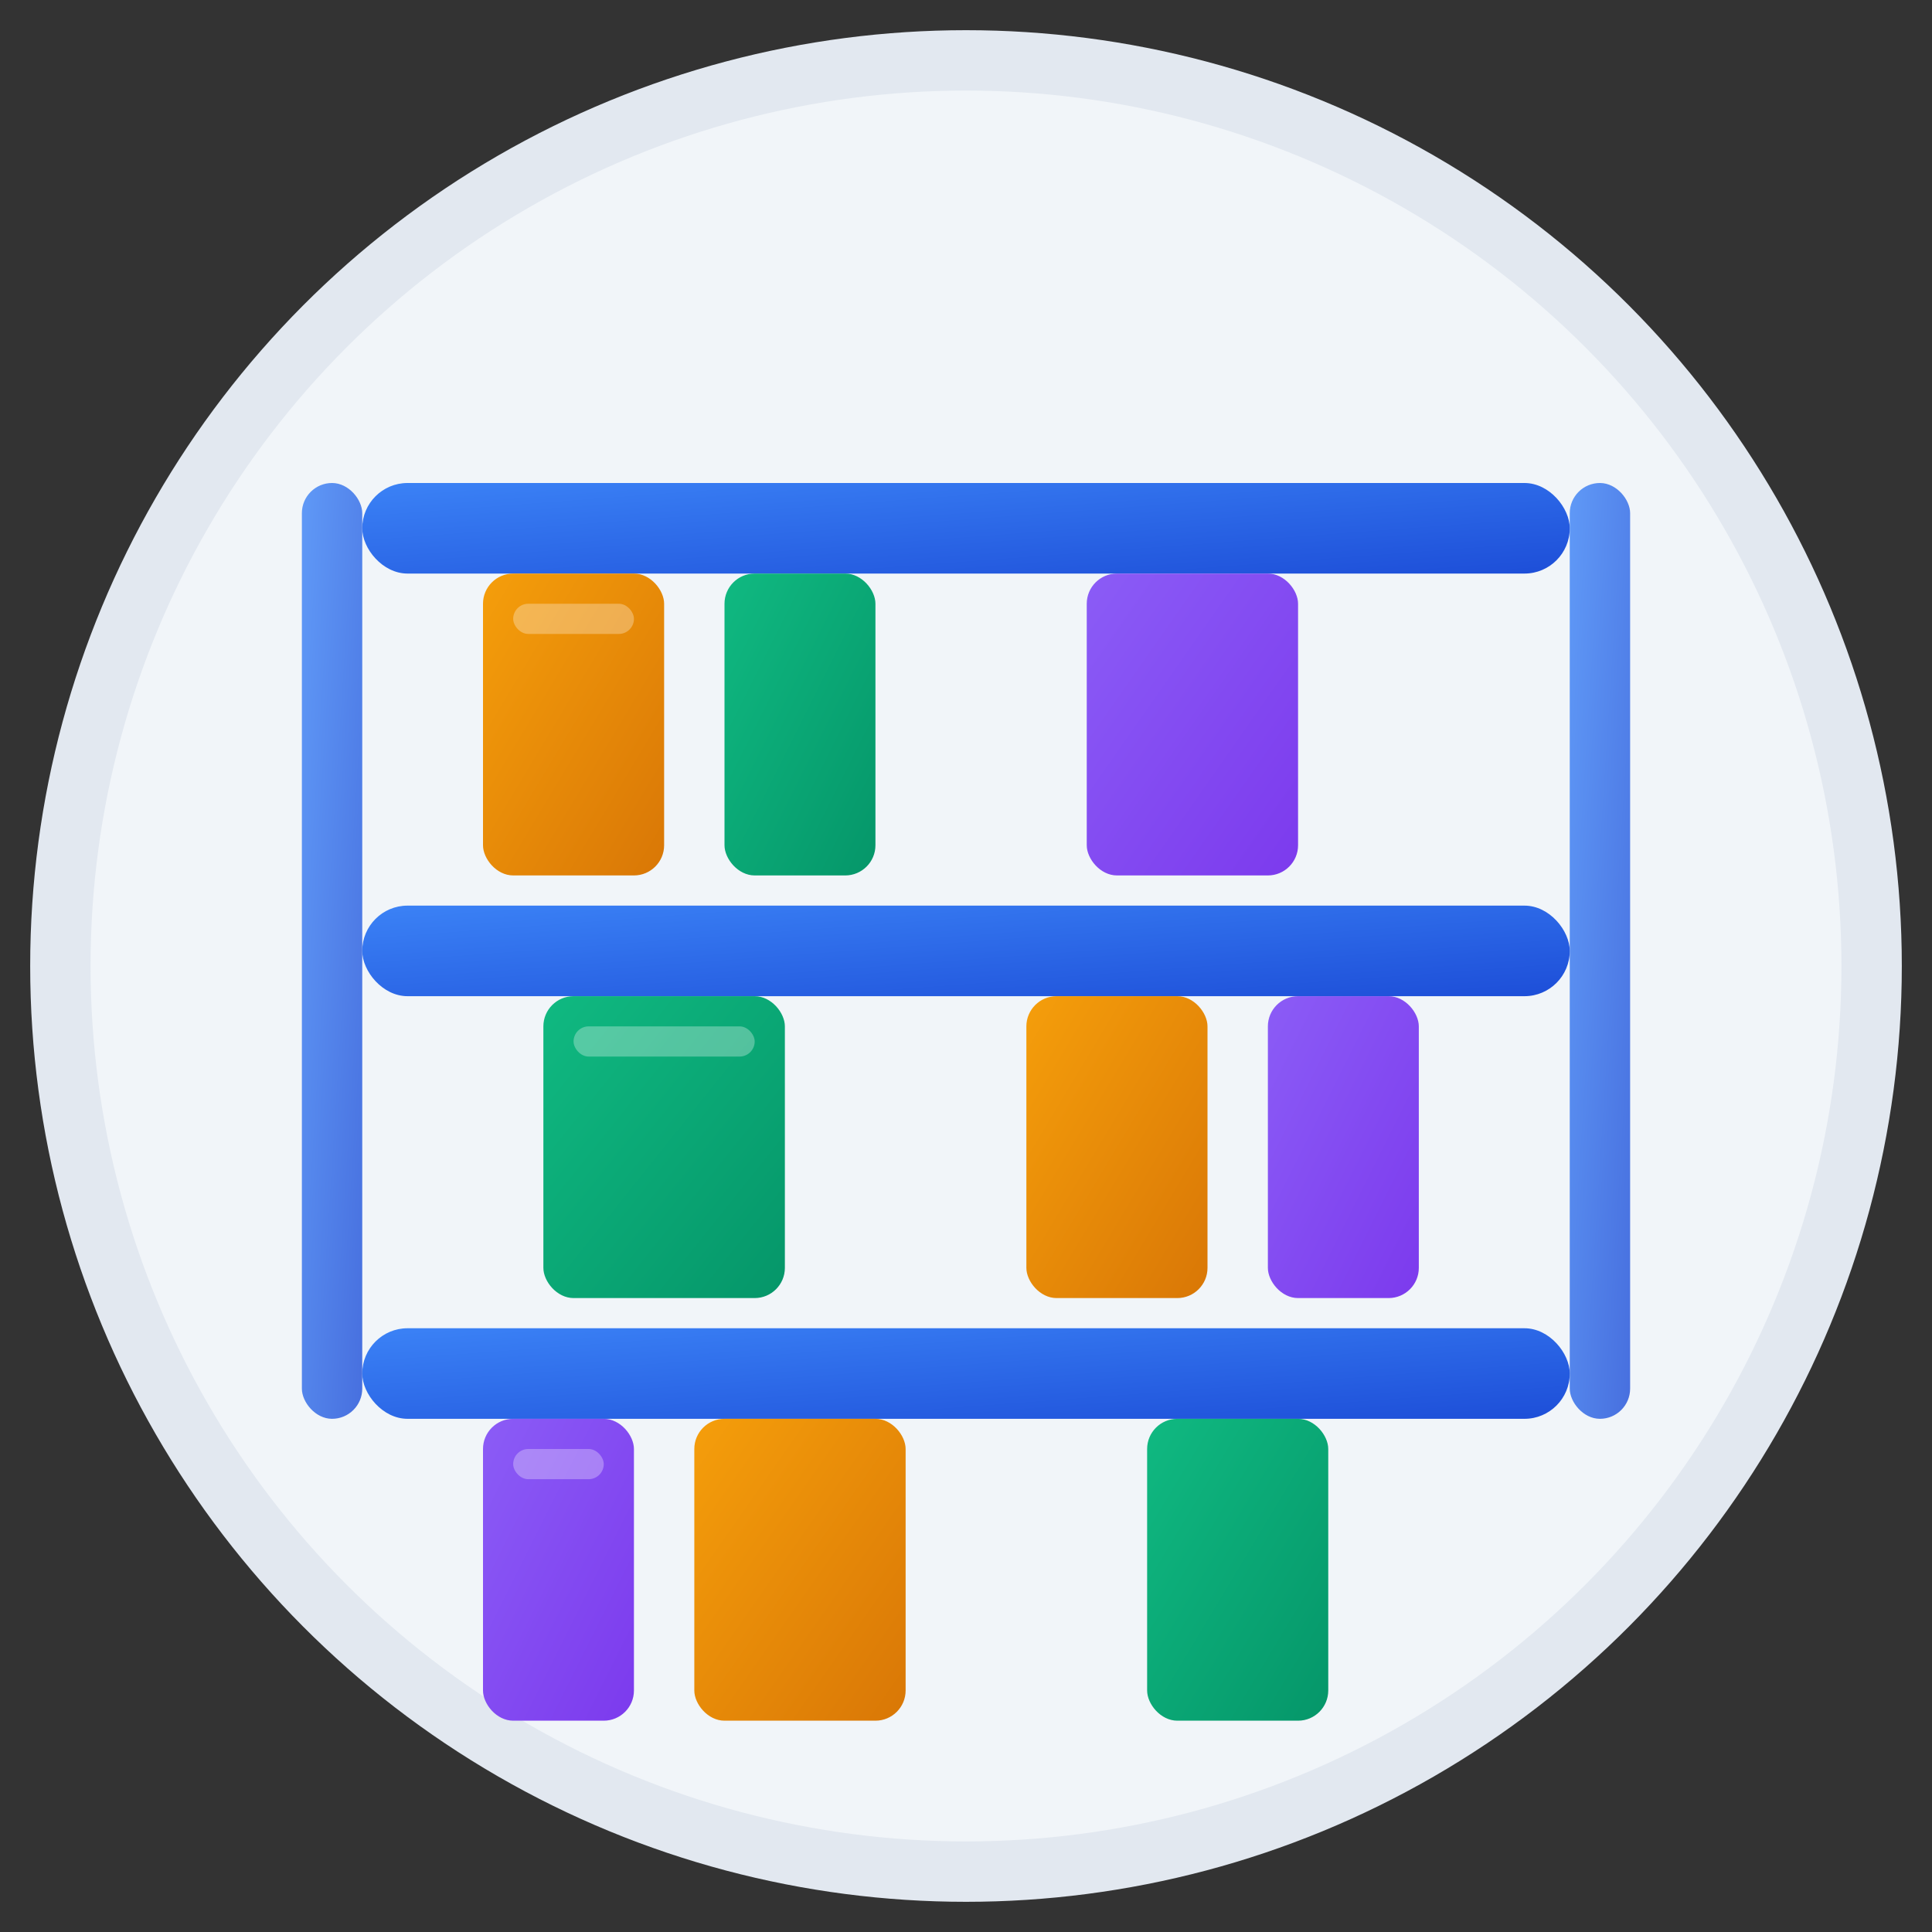 <svg width="64" height="64" viewBox="0 0 64 64" fill="none" xmlns="http://www.w3.org/2000/svg">
  <rect x="0" y="0" width="64" height="64" fill="#333333" stroke="none"/>
  <defs>
    <linearGradient id="shelfGradient" x1="0%" y1="0%" x2="100%" y2="100%">
      <stop offset="0%" style="stop-color:#3b82f6;stop-opacity:1" />
      <stop offset="100%" style="stop-color:#1d4ed8;stop-opacity:1" />
    </linearGradient>
    <linearGradient id="itemGradient" x1="0%" y1="0%" x2="100%" y2="100%">
      <stop offset="0%" style="stop-color:#f59e0b;stop-opacity:1" />
      <stop offset="100%" style="stop-color:#d97706;stop-opacity:1" />
    </linearGradient>
    <linearGradient id="item2Gradient" x1="0%" y1="0%" x2="100%" y2="100%">
      <stop offset="0%" style="stop-color:#10b981;stop-opacity:1" />
      <stop offset="100%" style="stop-color:#059669;stop-opacity:1" />
    </linearGradient>
    <linearGradient id="item3Gradient" x1="0%" y1="0%" x2="100%" y2="100%">
      <stop offset="0%" style="stop-color:#8b5cf6;stop-opacity:1" />
      <stop offset="100%" style="stop-color:#7c3aed;stop-opacity:1" />
    </linearGradient>
  </defs>
  
  <!-- Background circle -->
  <circle cx="32" cy="32" r="30" fill="#f1f5f9" stroke="#e2e8f0" stroke-width="2"/>
  
  <!-- Main shelf structure -->
  <g transform="translate(32, 32)">
    <!-- Top shelf -->
    <rect x="-20" y="-16" width="40" height="3" rx="1.5" fill="url(#shelfGradient)"/>
    
    <!-- Middle shelf -->
    <rect x="-20" y="-2" width="40" height="3" rx="1.5" fill="url(#shelfGradient)"/>
    
    <!-- Bottom shelf -->
    <rect x="-20" y="12" width="40" height="3" rx="1.5" fill="url(#shelfGradient)"/>
    
    <!-- Shelf supports -->
    <rect x="-22" y="-16" width="2" height="31" rx="1" fill="url(#shelfGradient)" opacity="0.8"/>
    <rect x="20" y="-16" width="2" height="31" rx="1" fill="url(#shelfGradient)" opacity="0.8"/>
    
    <!-- Items on shelves -->
    <!-- Top shelf items -->
    <rect x="-16" y="-13" width="6" height="10" rx="1" fill="url(#itemGradient)"/>
    <rect x="-8" y="-13" width="5" height="10" rx="1" fill="url(#item2Gradient)"/>
    <rect x="4" y="-13" width="7" height="10" rx="1" fill="url(#item3Gradient)"/>
    
    <!-- Middle shelf items -->
    <rect x="-14" y="1" width="8" height="10" rx="1" fill="url(#item2Gradient)"/>
    <rect x="2" y="1" width="6" height="10" rx="1" fill="url(#itemGradient)"/>
    <rect x="10" y="1" width="5" height="10" rx="1" fill="url(#item3Gradient)"/>
    
    <!-- Bottom shelf items -->
    <rect x="-16" y="15" width="5" height="10" rx="1" fill="url(#item3Gradient)"/>
    <rect x="-9" y="15" width="7" height="10" rx="1" fill="url(#itemGradient)"/>
    <rect x="6" y="15" width="6" height="10" rx="1" fill="url(#item2Gradient)"/>
    
    <!-- Subtle highlights on items -->
    <rect x="-15" y="-12" width="4" height="1" rx="0.5" fill="white" opacity="0.3"/>
    <rect x="-13" y="2" width="6" height="1" rx="0.5" fill="white" opacity="0.3"/>
    <rect x="-15" y="16" width="3" height="1" rx="0.5" fill="white" opacity="0.3"/>
  </g>
</svg>